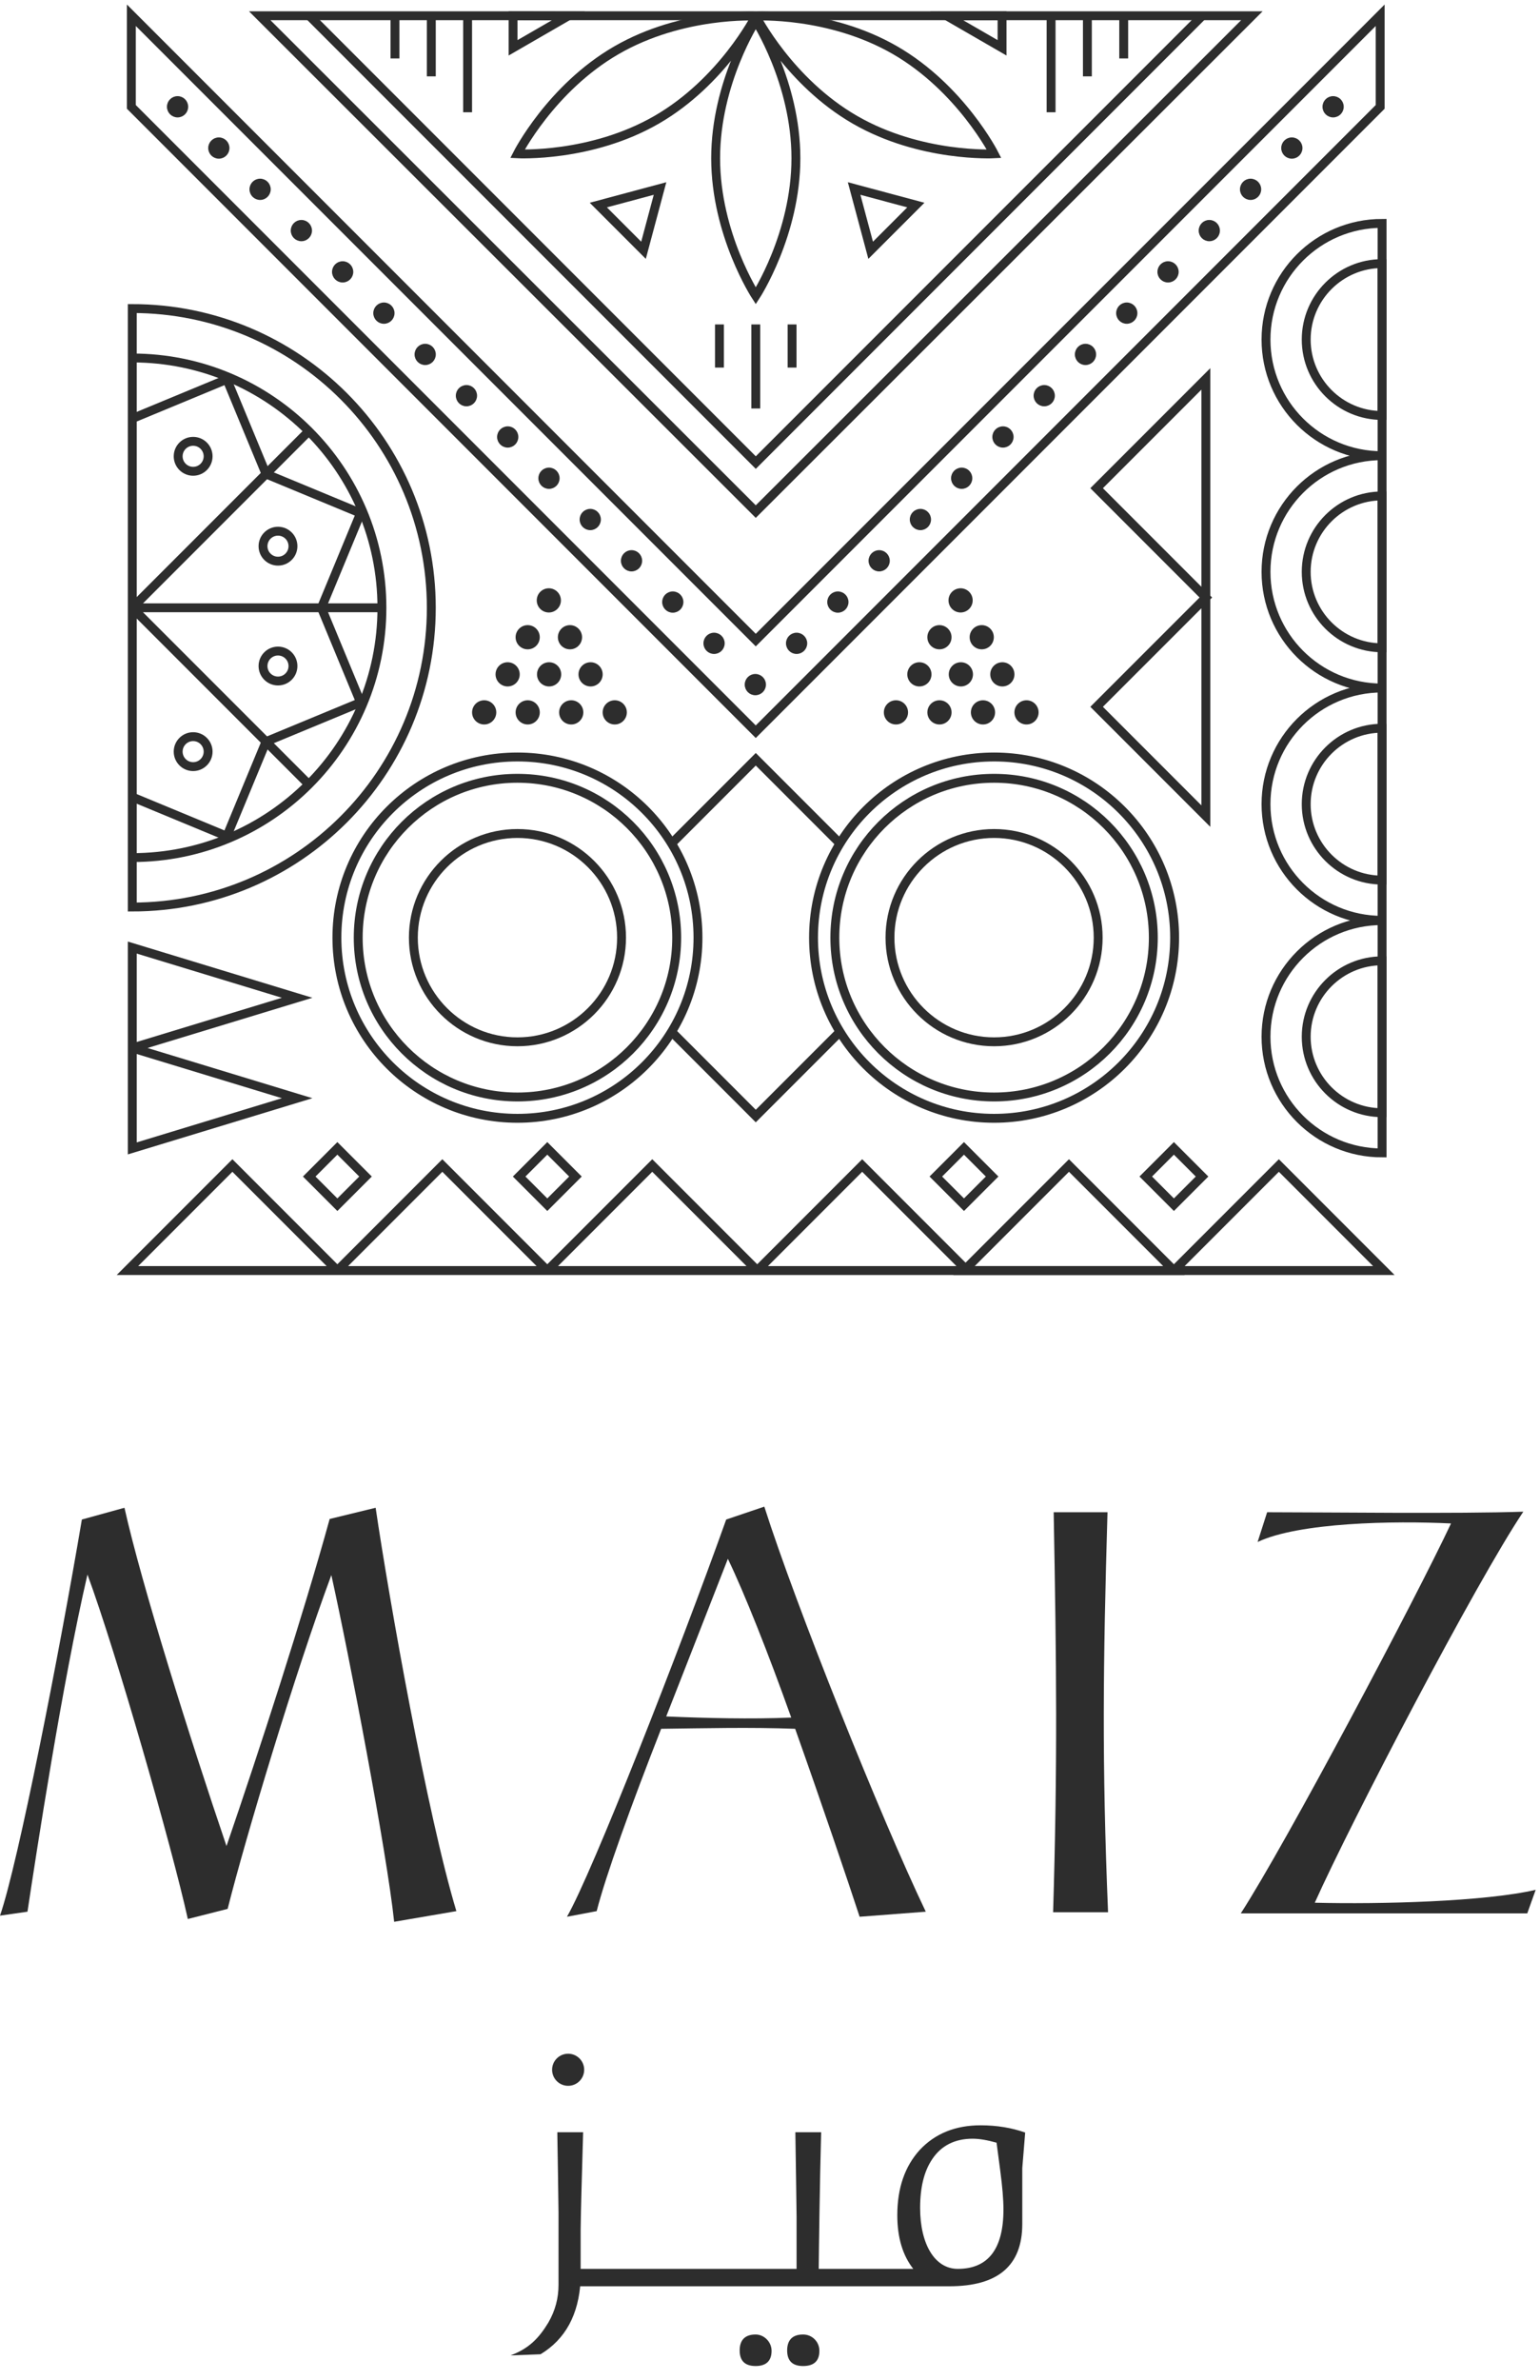 <svg width="101" height="156" viewBox="0 0 101 156" fill="none" xmlns="http://www.w3.org/2000/svg">
<path d="M8.676 27.431L14.878 24.862L17.447 31.064L23.649 33.633L21.08 39.835L23.649 46.037L17.447 48.605L14.878 54.807L8.676 52.239M63.223 83.271L70.107 76.387L76.991 83.271H63.223Z" stroke="#2D2D2D" stroke-width="0.583" stroke-miterlimit="10"/>
<path d="M8.676 23.462C17.718 23.462 25.048 30.792 25.048 39.834C25.048 48.876 17.718 56.206 8.676 56.206" stroke="#2D2D2D" stroke-width="0.583" stroke-miterlimit="10"/>
<path d="M36.788 39.349C36.788 39.787 36.432 40.142 35.995 40.142C35.556 40.142 35.202 39.787 35.202 39.349C35.202 38.911 35.556 38.556 35.995 38.556C36.432 38.556 36.788 38.911 36.788 39.349Z" fill="#2D2D2D"/>
<path d="M35.401 41.764C35.401 42.203 35.046 42.557 34.608 42.557C34.17 42.557 33.815 42.203 33.815 41.764C33.815 41.327 34.17 40.971 34.608 40.971C35.046 40.971 35.401 41.327 35.401 41.764Z" fill="#2D2D2D"/>
<path d="M38.174 41.764C38.174 42.203 37.819 42.557 37.381 42.557C36.943 42.557 36.588 42.203 36.588 41.764C36.588 41.327 36.943 40.971 37.381 40.971C37.819 40.971 38.174 41.327 38.174 41.764Z" fill="#2D2D2D"/>
<path d="M35.402 46.689C35.402 47.127 35.047 47.482 34.609 47.482C34.171 47.482 33.816 47.127 33.816 46.689C33.816 46.251 34.171 45.896 34.609 45.896C35.047 45.896 35.402 46.251 35.402 46.689Z" fill="#2D2D2D"/>
<path d="M32.548 46.689C32.548 47.127 32.193 47.482 31.755 47.482C31.317 47.482 30.961 47.127 30.961 46.689C30.961 46.251 31.317 45.896 31.755 45.896C32.193 45.896 32.548 46.251 32.548 46.689Z" fill="#2D2D2D"/>
<path d="M41.111 46.689C41.111 47.127 40.756 47.482 40.318 47.482C39.88 47.482 39.525 47.127 39.525 46.689C39.525 46.251 39.88 45.896 40.318 45.896C40.756 45.896 41.111 46.251 41.111 46.689Z" fill="#2D2D2D"/>
<path d="M38.257 46.689C38.257 47.127 37.901 47.482 37.464 47.482C37.026 47.482 36.67 47.127 36.67 46.689C36.67 46.251 37.026 45.896 37.464 45.896C37.901 45.896 38.257 46.251 38.257 46.689Z" fill="#2D2D2D"/>
<path d="M34.086 44.197C34.086 44.635 33.731 44.99 33.293 44.99C32.855 44.99 32.5 44.635 32.5 44.197C32.5 43.759 32.855 43.404 33.293 43.404C33.731 43.404 34.086 43.759 34.086 44.197Z" fill="#2D2D2D"/>
<path d="M36.806 44.197C36.806 44.635 36.451 44.99 36.013 44.99C35.575 44.99 35.219 44.635 35.219 44.197C35.219 43.759 35.575 43.404 36.013 43.404C36.451 43.404 36.806 43.759 36.806 44.197Z" fill="#2D2D2D"/>
<path d="M39.526 44.197C39.526 44.635 39.171 44.99 38.733 44.99C38.295 44.99 37.94 44.635 37.94 44.197C37.94 43.759 38.295 43.404 38.733 43.404C39.171 43.404 39.526 43.759 39.526 44.197Z" fill="#2D2D2D"/>
<path d="M63.793 39.349C63.793 39.787 63.438 40.142 63 40.142C62.562 40.142 62.207 39.787 62.207 39.349C62.207 38.911 62.562 38.556 63 38.556C63.438 38.556 63.793 38.911 63.793 39.349Z" fill="#2D2D2D"/>
<path d="M62.406 41.764C62.406 42.203 62.051 42.557 61.613 42.557C61.175 42.557 60.82 42.203 60.82 41.764C60.82 41.327 61.175 40.971 61.613 40.971C62.051 40.971 62.406 41.327 62.406 41.764Z" fill="#2D2D2D"/>
<path d="M65.18 41.764C65.18 42.203 64.825 42.557 64.387 42.557C63.949 42.557 63.594 42.203 63.594 41.764C63.594 41.327 63.949 40.971 64.387 40.971C64.825 40.971 65.18 41.327 65.18 41.764Z" fill="#2D2D2D"/>
<path d="M62.408 46.689C62.408 47.127 62.053 47.482 61.615 47.482C61.177 47.482 60.821 47.127 60.821 46.689C60.821 46.251 61.177 45.896 61.615 45.896C62.053 45.896 62.408 46.251 62.408 46.689Z" fill="#2D2D2D"/>
<path d="M59.554 46.689C59.554 47.127 59.199 47.482 58.761 47.482C58.323 47.482 57.967 47.127 57.967 46.689C57.967 46.251 58.323 45.896 58.761 45.896C59.199 45.896 59.554 46.251 59.554 46.689Z" fill="#2D2D2D"/>
<path d="M68.116 46.689C68.116 47.127 67.761 47.482 67.323 47.482C66.885 47.482 66.53 47.127 66.53 46.689C66.53 46.251 66.885 45.896 67.323 45.896C67.761 45.896 68.116 46.251 68.116 46.689Z" fill="#2D2D2D"/>
<path d="M65.262 46.689C65.262 47.127 64.907 47.482 64.469 47.482C64.031 47.482 63.675 47.127 63.675 46.689C63.675 46.251 64.031 45.896 64.469 45.896C64.907 45.896 65.262 46.251 65.262 46.689Z" fill="#2D2D2D"/>
<path d="M61.091 44.197C61.091 44.635 60.736 44.99 60.298 44.99C59.86 44.99 59.505 44.635 59.505 44.197C59.505 43.759 59.86 43.404 60.298 43.404C60.736 43.404 61.091 43.759 61.091 44.197Z" fill="#2D2D2D"/>
<path d="M63.812 44.197C63.812 44.635 63.456 44.99 63.019 44.99C62.581 44.99 62.224 44.635 62.224 44.197C62.224 43.759 62.581 43.404 63.019 43.404C63.456 43.404 63.812 43.759 63.812 44.197Z" fill="#2D2D2D"/>
<path d="M66.532 44.197C66.532 44.635 66.177 44.99 65.739 44.99C65.301 44.99 64.945 44.635 64.945 44.197C64.945 43.759 65.301 43.404 65.739 43.404C66.177 43.404 66.532 43.759 66.532 44.197Z" fill="#2D2D2D"/>
<path d="M52.199 10.37C52.199 15.354 49.567 19.394 49.567 19.394C49.567 19.394 46.935 15.354 46.935 10.37C46.935 5.386 49.567 1.346 49.567 1.346C49.567 1.346 52.199 5.386 52.199 10.37ZM58.698 3.289C63.014 5.781 65.197 10.081 65.197 10.081C65.197 10.081 60.382 10.34 56.066 7.848C51.75 5.356 49.567 1.057 49.567 1.057C49.567 1.057 54.382 0.797 58.698 3.289ZM40.436 3.289C44.752 0.797 49.567 1.057 49.567 1.057C49.567 1.057 47.384 5.356 43.068 7.848C38.752 10.34 33.937 10.081 33.937 10.081C33.937 10.081 36.12 5.781 40.436 3.289Z" stroke="#2D2D2D" stroke-width="0.583" stroke-miterlimit="10"/>
<path d="M78.829 1.057L49.568 30.318L20.25 1" stroke="#2D2D2D" stroke-width="0.583" stroke-miterlimit="10"/>
<path d="M49.662 83.271L56.546 76.387L63.43 83.271H49.662ZM22.126 83.271L29.01 76.387L35.894 83.271H22.126ZM35.894 83.271L42.778 76.387L49.662 83.271H35.894ZM76.99 83.271L83.874 76.387L90.758 83.271H90.642H8.49H8.358L15.242 76.387L22.126 83.271H76.99ZM79.085 39.161L71.921 31.996L79.085 24.833V53.488L71.921 46.324L79.085 39.161ZM8.675 68.685L19.488 65.394L8.675 62.103V68.685ZM8.675 75.266L19.488 71.976L8.675 68.685V75.266Z" stroke="#2D2D2D" stroke-width="0.583" stroke-miterlimit="10"/>
<path d="M25.905 1.001V3.829M56.017 12.355L57.102 16.404L60.066 13.44L56.017 12.355ZM43.288 12.355L39.24 13.44L42.204 16.404L43.288 12.355ZM37.279 1.038L33.649 1.031V3.134L37.279 1.038ZM62.089 1.038L65.719 3.134V1.031L62.089 1.038ZM49.567 21.263V26.771V21.263ZM47.185 21.263V24.091V21.263ZM51.948 21.263V24.091V21.263ZM71.316 1.001V5.005V1.001ZM68.935 1.001V7.358V1.001ZM73.698 1.001V3.829V1.001ZM28.287 1.001V5.005V1.001ZM30.668 1.001V7.358V1.001Z" stroke="#2D2D2D" stroke-width="0.583" stroke-miterlimit="10"/>
<path d="M90.643 72.925C87.899 72.925 85.667 70.692 85.667 67.948C85.667 65.204 87.899 62.972 90.643 62.972V72.925Z" stroke="#2D2D2D" stroke-width="0.583" stroke-miterlimit="10"/>
<path d="M90.643 57.681C87.899 57.681 85.667 55.448 85.667 52.704C85.667 49.96 87.899 47.728 90.643 47.728V57.681Z" stroke="#2D2D2D" stroke-width="0.583" stroke-miterlimit="10"/>
<path d="M90.643 42.456C87.899 42.456 85.667 40.223 85.667 37.479C85.667 34.735 87.899 32.503 90.643 32.503V42.456Z" stroke="#2D2D2D" stroke-width="0.583" stroke-miterlimit="10"/>
<path d="M90.643 27.23C87.899 27.23 85.667 24.997 85.667 22.253C85.667 19.509 87.899 17.277 90.643 17.277V27.23Z" stroke="#2D2D2D" stroke-width="0.583" stroke-miterlimit="10"/>
<path d="M55.089 67.623L49.567 73.145L44.045 67.623M44.125 55.203L49.567 49.762L55.089 55.284" stroke="#2D2D2D" stroke-width="0.583" stroke-miterlimit="10"/>
<path d="M8.675 39.835L20.247 28.263M76.99 78.956L75.144 77.11L76.99 75.264L78.836 77.11L76.99 78.956ZM22.126 78.956L20.28 77.11L22.126 75.264L23.972 77.11L22.126 78.956ZM35.894 78.956L34.048 77.11L35.894 75.264L37.74 77.11L35.894 78.956ZM63.222 78.956L61.376 77.11L63.222 75.264L65.068 77.11L63.222 78.956ZM8.675 39.835H25.047H8.675ZM8.615 39.775L20.247 51.407L8.615 39.775Z" stroke="#2D2D2D" stroke-width="0.583" stroke-miterlimit="10"/>
<path d="M19.214 35.797C19.214 36.339 18.774 36.779 18.232 36.779C17.69 36.779 17.25 36.339 17.25 35.797C17.25 35.255 17.69 34.815 18.232 34.815C18.774 34.815 19.214 35.255 19.214 35.797ZM13.649 29.906C13.649 30.448 13.209 30.888 12.667 30.888C12.125 30.888 11.685 30.448 11.685 29.906C11.685 29.364 12.125 28.924 12.667 28.924C13.209 28.924 13.649 29.364 13.649 29.906ZM13.649 49.262C13.649 49.804 13.209 50.244 12.667 50.244C12.125 50.244 11.685 49.804 11.685 49.262C11.685 48.72 12.125 48.28 12.667 48.28C13.209 48.28 13.649 48.72 13.649 49.262ZM19.214 43.652C19.214 44.194 18.774 44.633 18.232 44.633C17.69 44.633 17.25 44.194 17.25 43.652C17.25 43.109 17.69 42.67 18.232 42.67C18.774 42.67 19.214 43.109 19.214 43.652ZM53.355 61.453C53.355 67.993 58.657 73.294 65.196 73.294C71.736 73.294 77.037 67.993 77.037 61.453C77.037 54.914 71.736 49.613 65.196 49.613C58.657 49.613 53.355 54.914 53.355 61.453ZM22.096 61.453C22.096 67.993 27.397 73.294 33.937 73.294C40.476 73.294 45.777 67.993 45.777 61.453C45.777 54.914 40.476 49.613 33.937 49.613C27.397 49.613 22.096 54.914 22.096 61.453Z" stroke="#2D2D2D" stroke-width="0.583" stroke-miterlimit="10"/>
<path d="M54.753 61.453C54.753 67.221 59.429 71.896 65.196 71.896C70.964 71.896 75.64 67.221 75.64 61.453C75.64 55.685 70.964 51.009 65.196 51.009C59.429 51.009 54.753 55.685 54.753 61.453Z" stroke="#2D2D2D" stroke-width="0.583" stroke-miterlimit="10"/>
<path d="M65.196 68.28C61.432 68.28 58.369 65.218 58.369 61.453C58.369 57.689 61.432 54.627 65.196 54.627C68.96 54.627 72.023 57.689 72.023 61.453C72.023 65.218 68.96 68.28 65.196 68.28Z" stroke="#2D2D2D" stroke-width="0.583" stroke-miterlimit="10"/>
<path d="M23.493 61.453C23.493 67.221 28.169 71.896 33.936 71.896C39.704 71.896 44.38 67.221 44.38 61.453C44.38 55.685 39.704 51.009 33.936 51.009C28.169 51.009 23.493 55.685 23.493 61.453Z" stroke="#2D2D2D" stroke-width="0.583" stroke-miterlimit="10"/>
<path d="M33.937 68.28C30.172 68.28 27.11 65.218 27.11 61.453C27.11 57.689 30.172 54.627 33.937 54.627C37.7 54.627 40.764 57.689 40.764 61.453C40.764 65.218 37.7 68.28 33.937 68.28Z" stroke="#2D2D2D" stroke-width="0.583" stroke-miterlimit="10"/>
<path d="M8.615 1L49.566 41.951L90.518 1V7.005L49.566 47.957L8.615 7.005V1Z" stroke="#2D2D2D" stroke-width="0.583" stroke-miterlimit="10"/>
<path d="M52.839 42.163C52.839 42.492 52.573 42.758 52.244 42.758C51.916 42.758 51.65 42.492 51.65 42.163C51.65 41.836 51.916 41.569 52.244 41.569C52.573 41.569 52.839 41.836 52.839 42.163Z" fill="#2D2D2D"/>
<path d="M52.839 42.163C52.839 42.492 52.573 42.758 52.244 42.758C51.916 42.758 51.65 42.492 51.65 42.163C51.65 41.836 51.916 41.569 52.244 41.569C52.573 41.569 52.839 41.836 52.839 42.163Z" stroke="#2D2D2D" stroke-width="0.204" stroke-miterlimit="10"/>
<path d="M55.546 39.459C55.546 39.787 55.28 40.054 54.951 40.054C54.623 40.054 54.357 39.787 54.357 39.459C54.357 39.131 54.623 38.864 54.951 38.864C55.28 38.864 55.546 39.131 55.546 39.459Z" fill="#2D2D2D"/>
<path d="M55.546 39.459C55.546 39.787 55.28 40.054 54.951 40.054C54.623 40.054 54.357 39.787 54.357 39.459C54.357 39.131 54.623 38.864 54.951 38.864C55.28 38.864 55.546 39.131 55.546 39.459Z" stroke="#2D2D2D" stroke-width="0.204" stroke-miterlimit="10"/>
<path d="M58.254 36.754C58.254 37.082 57.987 37.349 57.658 37.349C57.331 37.349 57.065 37.082 57.065 36.754C57.065 36.426 57.331 36.159 57.658 36.159C57.987 36.159 58.254 36.426 58.254 36.754Z" fill="#2D2D2D"/>
<path d="M58.254 36.754C58.254 37.082 57.987 37.349 57.658 37.349C57.331 37.349 57.065 37.082 57.065 36.754C57.065 36.426 57.331 36.159 57.658 36.159C57.987 36.159 58.254 36.426 58.254 36.754Z" stroke="#2D2D2D" stroke-width="0.204" stroke-miterlimit="10"/>
<path d="M60.959 34.049C60.959 34.377 60.694 34.644 60.364 34.644C60.036 34.644 59.77 34.377 59.77 34.049C59.77 33.721 60.036 33.454 60.364 33.454C60.694 33.454 60.959 33.721 60.959 34.049Z" fill="#2D2D2D"/>
<path d="M60.959 34.049C60.959 34.377 60.694 34.644 60.364 34.644C60.036 34.644 59.77 34.377 59.77 34.049C59.77 33.721 60.036 33.454 60.364 33.454C60.694 33.454 60.959 33.721 60.959 34.049Z" stroke="#2D2D2D" stroke-width="0.204" stroke-miterlimit="10"/>
<path d="M63.666 31.344C63.666 31.672 63.401 31.939 63.072 31.939C62.743 31.939 62.477 31.672 62.477 31.344C62.477 31.016 62.743 30.749 63.072 30.749C63.401 30.749 63.666 31.016 63.666 31.344Z" fill="#2D2D2D"/>
<path d="M63.666 31.344C63.666 31.672 63.401 31.939 63.072 31.939C62.743 31.939 62.477 31.672 62.477 31.344C62.477 31.016 62.743 30.749 63.072 30.749C63.401 30.749 63.666 31.016 63.666 31.344Z" stroke="#2D2D2D" stroke-width="0.204" stroke-miterlimit="10"/>
<path d="M66.373 28.639C66.373 28.967 66.107 29.234 65.778 29.234C65.45 29.234 65.184 28.967 65.184 28.639C65.184 28.311 65.45 28.044 65.778 28.044C66.107 28.044 66.373 28.311 66.373 28.639Z" fill="#2D2D2D"/>
<path d="M66.373 28.639C66.373 28.967 66.107 29.234 65.778 29.234C65.45 29.234 65.184 28.967 65.184 28.639C65.184 28.311 65.45 28.044 65.778 28.044C66.107 28.044 66.373 28.311 66.373 28.639Z" stroke="#2D2D2D" stroke-width="0.204" stroke-miterlimit="10"/>
<path d="M69.08 25.933C69.08 26.261 68.814 26.528 68.485 26.528C68.157 26.528 67.891 26.261 67.891 25.933C67.891 25.605 68.157 25.338 68.485 25.338C68.814 25.338 69.08 25.605 69.08 25.933Z" fill="#2D2D2D"/>
<path d="M69.08 25.933C69.08 26.261 68.814 26.528 68.485 26.528C68.157 26.528 67.891 26.261 67.891 25.933C67.891 25.605 68.157 25.338 68.485 25.338C68.814 25.338 69.08 25.605 69.08 25.933Z" stroke="#2D2D2D" stroke-width="0.204" stroke-miterlimit="10"/>
<path d="M71.786 23.229C71.786 23.556 71.52 23.823 71.191 23.823C70.863 23.823 70.597 23.556 70.597 23.229C70.597 22.901 70.863 22.634 71.191 22.634C71.52 22.634 71.786 22.901 71.786 23.229Z" fill="#2D2D2D"/>
<path d="M71.786 23.229C71.786 23.556 71.52 23.823 71.191 23.823C70.863 23.823 70.597 23.556 70.597 23.229C70.597 22.901 70.863 22.634 71.191 22.634C71.52 22.634 71.786 22.901 71.786 23.229Z" stroke="#2D2D2D" stroke-width="0.204" stroke-miterlimit="10"/>
<path d="M74.493 20.523C74.493 20.852 74.227 21.119 73.898 21.119C73.57 21.119 73.304 20.852 73.304 20.523C73.304 20.195 73.57 19.928 73.898 19.928C74.227 19.928 74.493 20.195 74.493 20.523Z" fill="#2D2D2D"/>
<path d="M74.493 20.523C74.493 20.852 74.227 21.119 73.898 21.119C73.57 21.119 73.304 20.852 73.304 20.523C73.304 20.195 73.57 19.928 73.898 19.928C74.227 19.928 74.493 20.195 74.493 20.523Z" stroke="#2D2D2D" stroke-width="0.204" stroke-miterlimit="10"/>
<path d="M77.2 17.819C77.2 18.146 76.934 18.413 76.605 18.413C76.277 18.413 76.011 18.146 76.011 17.819C76.011 17.491 76.277 17.224 76.605 17.224C76.934 17.224 77.2 17.491 77.2 17.819Z" fill="#2D2D2D"/>
<path d="M77.2 17.819C77.2 18.146 76.934 18.413 76.605 18.413C76.277 18.413 76.011 18.146 76.011 17.819C76.011 17.491 76.277 17.224 76.605 17.224C76.934 17.224 77.2 17.491 77.2 17.819Z" stroke="#2D2D2D" stroke-width="0.204" stroke-miterlimit="10"/>
<path d="M79.906 15.113C79.906 15.441 79.64 15.708 79.311 15.708C78.983 15.708 78.717 15.441 78.717 15.113C78.717 14.785 78.983 14.518 79.311 14.518C79.64 14.518 79.906 14.785 79.906 15.113Z" fill="#2D2D2D"/>
<path d="M79.906 15.113C79.906 15.441 79.64 15.708 79.311 15.708C78.983 15.708 78.717 15.441 78.717 15.113C78.717 14.785 78.983 14.518 79.311 14.518C79.64 14.518 79.906 14.785 79.906 15.113Z" stroke="#2D2D2D" stroke-width="0.204" stroke-miterlimit="10"/>
<path d="M82.613 12.408C82.613 12.736 82.347 13.003 82.018 13.003C81.69 13.003 81.424 12.736 81.424 12.408C81.424 12.08 81.69 11.813 82.018 11.813C82.347 11.813 82.613 12.08 82.613 12.408Z" fill="#2D2D2D"/>
<path d="M82.613 12.408C82.613 12.736 82.347 13.003 82.018 13.003C81.69 13.003 81.424 12.736 81.424 12.408C81.424 12.08 81.69 11.813 82.018 11.813C82.347 11.813 82.613 12.08 82.613 12.408Z" stroke="#2D2D2D" stroke-width="0.204" stroke-miterlimit="10"/>
<path d="M85.319 9.703C85.319 10.031 85.053 10.298 84.724 10.298C84.396 10.298 84.13 10.031 84.13 9.703C84.13 9.375 84.396 9.108 84.724 9.108C85.053 9.108 85.319 9.375 85.319 9.703Z" fill="#2D2D2D"/>
<path d="M85.319 9.703C85.319 10.031 85.053 10.298 84.724 10.298C84.396 10.298 84.13 10.031 84.13 9.703C84.13 9.375 84.396 9.108 84.724 9.108C85.053 9.108 85.319 9.375 85.319 9.703Z" stroke="#2D2D2D" stroke-width="0.204" stroke-miterlimit="10"/>
<path d="M88.026 6.998C88.026 7.326 87.76 7.593 87.431 7.593C87.103 7.593 86.837 7.326 86.837 6.998C86.837 6.67 87.103 6.403 87.431 6.403C87.76 6.403 88.026 6.67 88.026 6.998Z" fill="#2D2D2D"/>
<path d="M88.026 6.998C88.026 7.326 87.76 7.593 87.431 7.593C87.103 7.593 86.837 7.326 86.837 6.998C86.837 6.67 87.103 6.403 87.431 6.403C87.76 6.403 88.026 6.67 88.026 6.998Z" stroke="#2D2D2D" stroke-width="0.204" stroke-miterlimit="10"/>
<path d="M50.133 44.869C50.133 45.197 49.867 45.464 49.538 45.464C49.21 45.464 48.944 45.197 48.944 44.869C48.944 44.541 49.21 44.274 49.538 44.274C49.867 44.274 50.133 44.541 50.133 44.869Z" fill="#2D2D2D"/>
<path d="M50.133 44.869C50.133 45.197 49.867 45.464 49.538 45.464C49.21 45.464 48.944 45.197 48.944 44.869C48.944 44.541 49.21 44.274 49.538 44.274C49.867 44.274 50.133 44.541 50.133 44.869Z" stroke="#2D2D2D" stroke-width="0.204" stroke-miterlimit="10"/>
<path d="M46.237 42.163C46.237 42.492 46.503 42.758 46.832 42.758C47.16 42.758 47.426 42.492 47.426 42.163C47.426 41.836 47.16 41.569 46.832 41.569C46.503 41.569 46.237 41.836 46.237 42.163Z" fill="#2D2D2D"/>
<path d="M46.237 42.163C46.237 42.492 46.503 42.758 46.832 42.758C47.16 42.758 47.426 42.492 47.426 42.163C47.426 41.836 47.16 41.569 46.832 41.569C46.503 41.569 46.237 41.836 46.237 42.163Z" stroke="#2D2D2D" stroke-width="0.204" stroke-miterlimit="10"/>
<path d="M43.53 39.459C43.53 39.787 43.796 40.054 44.125 40.054C44.453 40.054 44.719 39.787 44.719 39.459C44.719 39.131 44.453 38.864 44.125 38.864C43.796 38.864 43.53 39.131 43.53 39.459Z" fill="#2D2D2D"/>
<path d="M43.53 39.459C43.53 39.787 43.796 40.054 44.125 40.054C44.453 40.054 44.719 39.787 44.719 39.459C44.719 39.131 44.453 38.864 44.125 38.864C43.796 38.864 43.53 39.131 43.53 39.459Z" stroke="#2D2D2D" stroke-width="0.204" stroke-miterlimit="10"/>
<path d="M40.824 36.754C40.824 37.082 41.09 37.349 41.419 37.349C41.747 37.349 42.013 37.082 42.013 36.754C42.013 36.426 41.747 36.159 41.419 36.159C41.09 36.159 40.824 36.426 40.824 36.754Z" fill="#2D2D2D"/>
<path d="M40.824 36.754C40.824 37.082 41.09 37.349 41.419 37.349C41.747 37.349 42.013 37.082 42.013 36.754C42.013 36.426 41.747 36.159 41.419 36.159C41.09 36.159 40.824 36.426 40.824 36.754Z" stroke="#2D2D2D" stroke-width="0.204" stroke-miterlimit="10"/>
<path d="M38.117 34.049C38.117 34.377 38.383 34.644 38.712 34.644C39.04 34.644 39.306 34.377 39.306 34.049C39.306 33.721 39.04 33.454 38.712 33.454C38.383 33.454 38.117 33.721 38.117 34.049Z" fill="#2D2D2D"/>
<path d="M38.117 34.049C38.117 34.377 38.383 34.644 38.712 34.644C39.04 34.644 39.306 34.377 39.306 34.049C39.306 33.721 39.04 33.454 38.712 33.454C38.383 33.454 38.117 33.721 38.117 34.049Z" stroke="#2D2D2D" stroke-width="0.204" stroke-miterlimit="10"/>
<path d="M35.41 31.344C35.41 31.672 35.676 31.939 36.005 31.939C36.333 31.939 36.599 31.672 36.599 31.344C36.599 31.016 36.333 30.749 36.005 30.749C35.676 30.749 35.41 31.016 35.41 31.344Z" fill="#2D2D2D"/>
<path d="M35.41 31.344C35.41 31.672 35.676 31.939 36.005 31.939C36.333 31.939 36.599 31.672 36.599 31.344C36.599 31.016 36.333 30.749 36.005 30.749C35.676 30.749 35.41 31.016 35.41 31.344Z" stroke="#2D2D2D" stroke-width="0.204" stroke-miterlimit="10"/>
<path d="M32.704 28.639C32.704 28.967 32.97 29.234 33.299 29.234C33.627 29.234 33.893 28.967 33.893 28.639C33.893 28.311 33.627 28.044 33.299 28.044C32.97 28.044 32.704 28.311 32.704 28.639Z" fill="#2D2D2D"/>
<path d="M32.704 28.639C32.704 28.967 32.97 29.234 33.299 29.234C33.627 29.234 33.893 28.967 33.893 28.639C33.893 28.311 33.627 28.044 33.299 28.044C32.97 28.044 32.704 28.311 32.704 28.639Z" stroke="#2D2D2D" stroke-width="0.204" stroke-miterlimit="10"/>
<path d="M29.997 25.933C29.997 26.261 30.263 26.528 30.592 26.528C30.92 26.528 31.186 26.261 31.186 25.933C31.186 25.605 30.92 25.338 30.592 25.338C30.263 25.338 29.997 25.605 29.997 25.933Z" fill="#2D2D2D"/>
<path d="M29.997 25.933C29.997 26.261 30.263 26.528 30.592 26.528C30.92 26.528 31.186 26.261 31.186 25.933C31.186 25.605 30.92 25.338 30.592 25.338C30.263 25.338 29.997 25.605 29.997 25.933Z" stroke="#2D2D2D" stroke-width="0.204" stroke-miterlimit="10"/>
<path d="M27.291 23.229C27.291 23.556 27.557 23.823 27.886 23.823C28.214 23.823 28.48 23.556 28.48 23.229C28.48 22.901 28.214 22.634 27.886 22.634C27.557 22.634 27.291 22.901 27.291 23.229Z" fill="#2D2D2D"/>
<path d="M27.291 23.229C27.291 23.556 27.557 23.823 27.886 23.823C28.214 23.823 28.48 23.556 28.48 23.229C28.48 22.901 28.214 22.634 27.886 22.634C27.557 22.634 27.291 22.901 27.291 23.229Z" stroke="#2D2D2D" stroke-width="0.204" stroke-miterlimit="10"/>
<path d="M24.584 20.523C24.584 20.852 24.85 21.119 25.179 21.119C25.507 21.119 25.773 20.852 25.773 20.523C25.773 20.195 25.507 19.928 25.179 19.928C24.85 19.928 24.584 20.195 24.584 20.523Z" fill="#2D2D2D"/>
<path d="M24.584 20.523C24.584 20.852 24.85 21.119 25.179 21.119C25.507 21.119 25.773 20.852 25.773 20.523C25.773 20.195 25.507 19.928 25.179 19.928C24.85 19.928 24.584 20.195 24.584 20.523Z" stroke="#2D2D2D" stroke-width="0.204" stroke-miterlimit="10"/>
<path d="M21.878 17.819C21.878 18.146 22.144 18.413 22.473 18.413C22.801 18.413 23.067 18.146 23.067 17.819C23.067 17.491 22.801 17.224 22.473 17.224C22.144 17.224 21.878 17.491 21.878 17.819Z" fill="#2D2D2D"/>
<path d="M21.878 17.819C21.878 18.146 22.144 18.413 22.473 18.413C22.801 18.413 23.067 18.146 23.067 17.819C23.067 17.491 22.801 17.224 22.473 17.224C22.144 17.224 21.878 17.491 21.878 17.819Z" stroke="#2D2D2D" stroke-width="0.204" stroke-miterlimit="10"/>
<path d="M19.171 15.113C19.171 15.441 19.437 15.708 19.766 15.708C20.094 15.708 20.36 15.441 20.36 15.113C20.36 14.785 20.094 14.518 19.766 14.518C19.437 14.518 19.171 14.785 19.171 15.113Z" fill="#2D2D2D"/>
<path d="M19.171 15.113C19.171 15.441 19.437 15.708 19.766 15.708C20.094 15.708 20.36 15.441 20.36 15.113C20.36 14.785 20.094 14.518 19.766 14.518C19.437 14.518 19.171 14.785 19.171 15.113Z" stroke="#2D2D2D" stroke-width="0.204" stroke-miterlimit="10"/>
<path d="M16.464 12.408C16.464 12.736 16.73 13.003 17.059 13.003C17.387 13.003 17.653 12.736 17.653 12.408C17.653 12.08 17.387 11.813 17.059 11.813C16.73 11.813 16.464 12.08 16.464 12.408Z" fill="#2D2D2D"/>
<path d="M16.464 12.408C16.464 12.736 16.73 13.003 17.059 13.003C17.387 13.003 17.653 12.736 17.653 12.408C17.653 12.08 17.387 11.813 17.059 11.813C16.73 11.813 16.464 12.08 16.464 12.408Z" stroke="#2D2D2D" stroke-width="0.204" stroke-miterlimit="10"/>
<path d="M13.758 9.703C13.758 10.031 14.024 10.298 14.353 10.298C14.681 10.298 14.947 10.031 14.947 9.703C14.947 9.375 14.681 9.108 14.353 9.108C14.024 9.108 13.758 9.375 13.758 9.703Z" fill="#2D2D2D"/>
<path d="M13.758 9.703C13.758 10.031 14.024 10.298 14.353 10.298C14.681 10.298 14.947 10.031 14.947 9.703C14.947 9.375 14.681 9.108 14.353 9.108C14.024 9.108 13.758 9.375 13.758 9.703Z" stroke="#2D2D2D" stroke-width="0.204" stroke-miterlimit="10"/>
<path d="M11.051 6.998C11.051 7.326 11.317 7.593 11.646 7.593C11.974 7.593 12.24 7.326 12.24 6.998C12.24 6.67 11.974 6.403 11.646 6.403C11.317 6.403 11.051 6.67 11.051 6.998Z" fill="#2D2D2D"/>
<path d="M11.051 6.998C11.051 7.326 11.317 7.593 11.646 7.593C11.974 7.593 12.24 7.326 12.24 6.998C12.24 6.67 11.974 6.403 11.646 6.403C11.317 6.403 11.051 6.67 11.051 6.998Z" stroke="#2D2D2D" stroke-width="0.204" stroke-miterlimit="10"/>
<path d="M90.643 45.092V60.317C86.438 60.317 83.03 56.909 83.03 52.704C83.03 48.5 86.438 45.092 90.643 45.092ZM90.643 45.092C86.438 45.092 83.03 41.683 83.03 37.479C83.03 33.275 86.438 29.866 90.643 29.866M90.643 45.092V29.866M90.643 29.866C86.438 29.866 83.03 26.458 83.03 22.254C83.03 18.05 86.438 14.641 90.643 14.641V29.866ZM82.105 1.031L49.567 33.53L17.033 1.031H82.105ZM83.03 67.948C83.03 72.152 86.438 75.561 90.643 75.561V60.336C86.438 60.336 83.03 63.744 83.03 67.948ZM8.675 20.223V59.446C19.506 59.446 28.287 50.666 28.287 39.834C28.287 29.003 19.506 20.223 8.675 20.223Z" stroke="#2D2D2D" stroke-width="0.583" stroke-miterlimit="10"/>
<path d="M24.636 98.818C25.519 104.811 28.019 118.931 29.931 125.255L25.85 125.954C25.371 121.395 22.908 108.525 21.731 103.23C19.341 109.665 16.106 120.439 14.929 125.108L12.318 125.77C11.289 121.1 7.612 108.268 5.736 103.194C4.082 110.327 2.39 121.395 1.802 125.292L0 125.55C1.177 122.167 3.898 108.305 5.369 99.59L8.163 98.818C9.266 103.782 12.465 113.967 14.855 120.99C17.025 114.666 19.856 105.951 21.621 99.553L24.636 98.818Z" fill="#2D2D2D"/>
<path d="M50.127 98.744C52.186 105.215 57.775 119.151 60.717 125.292L56.378 125.623C55.606 123.269 53.914 118.269 52.15 113.305C49.245 113.195 46.193 113.268 43.361 113.305C41.413 118.269 39.721 122.938 39.133 125.255L37.184 125.623C38.839 122.755 44.538 108.231 47.627 99.59L50.127 98.744ZM47.737 102.164C45.09 108.929 44.391 110.731 43.693 112.496C46.303 112.606 49.245 112.68 51.892 112.569C50.385 108.341 48.803 104.37 47.737 102.164Z" fill="#2D2D2D"/>
<path d="M72.635 99.112C72.341 109.15 72.267 115.548 72.671 125.329H69.068C69.362 115.511 69.289 109.113 69.105 99.112H72.635Z" fill="#2D2D2D"/>
<path d="M83.104 99.112C86.818 99.112 95.753 99.222 99.907 99.075C96.819 103.672 88.619 119.372 86.229 124.704C90.568 124.814 97.407 124.63 100.717 123.858L100.165 125.402H81.376C84.354 120.806 92.885 104.701 95.164 99.847C91.414 99.664 85.2 99.774 82.479 101.061L83.104 99.112Z" fill="#2D2D2D"/>
<path d="M49.557 153.002C48.868 153.002 48.511 153.359 48.511 154.048C48.511 154.737 48.868 155.069 49.557 155.069C50.246 155.069 50.603 154.737 50.603 154.071C50.603 153.477 50.104 153.002 49.557 153.002Z" fill="#2D2D2D"/>
<path d="M52.67 153.002C51.981 153.002 51.625 153.359 51.625 154.048C51.625 154.737 51.981 155.069 52.67 155.069C53.383 155.069 53.739 154.737 53.739 154.071C53.739 153.477 53.264 153.002 52.67 153.002Z" fill="#2D2D2D"/>
<path d="M62.816 148.701C61.295 148.701 60.346 147.062 60.346 144.709C60.346 143.353 60.606 142.31 61.13 141.525C61.724 140.621 62.627 140.17 63.791 140.17C64.242 140.17 64.764 140.266 65.359 140.431L65.597 142.238C65.74 143.308 65.811 144.162 65.811 144.805C65.811 147.393 64.812 148.701 62.816 148.701ZM38.081 148.701V146.146C38.099 144.615 38.154 143.01 38.242 139.805L38.245 139.745H36.553V139.805C36.556 139.92 36.556 140.031 36.557 140.141C36.575 141.254 36.59 142.178 36.602 142.962V142.986C36.611 143.8 36.623 144.457 36.63 145.016V149.747C36.63 150.625 36.416 151.434 35.965 152.218C35.346 153.24 34.693 153.924 33.481 154.373L35.45 154.298C37.084 153.31 37.955 151.702 38.08 149.461L38.081 148.701ZM53.693 148.872C53.709 147.342 53.764 143.01 53.853 139.805L53.855 139.745H52.164V139.805C52.166 139.92 52.166 140.031 52.169 140.141C52.185 141.254 52.2 142.178 52.212 142.962C52.224 143.903 52.236 144.639 52.243 145.251V149.163L53.693 148.872ZM37.751 149.841H62.27C65.456 149.841 67.046 148.487 67.046 145.755V142.096L67.236 139.767C66.358 139.457 65.383 139.292 64.314 139.292C62.651 139.292 61.319 139.839 60.322 140.906C59.347 141.976 58.849 143.401 58.849 145.184C58.849 146.657 59.206 147.823 59.895 148.701H55.855H37.751" fill="#2D2D2D"/>
<path d="M38.313 135.652C38.313 136.233 37.842 136.704 37.261 136.704C36.68 136.704 36.209 136.233 36.209 135.652C36.209 135.071 36.68 134.6 37.261 134.6C37.842 134.6 38.313 135.071 38.313 135.652Z" fill="#2D2D2D"/>
</svg>
